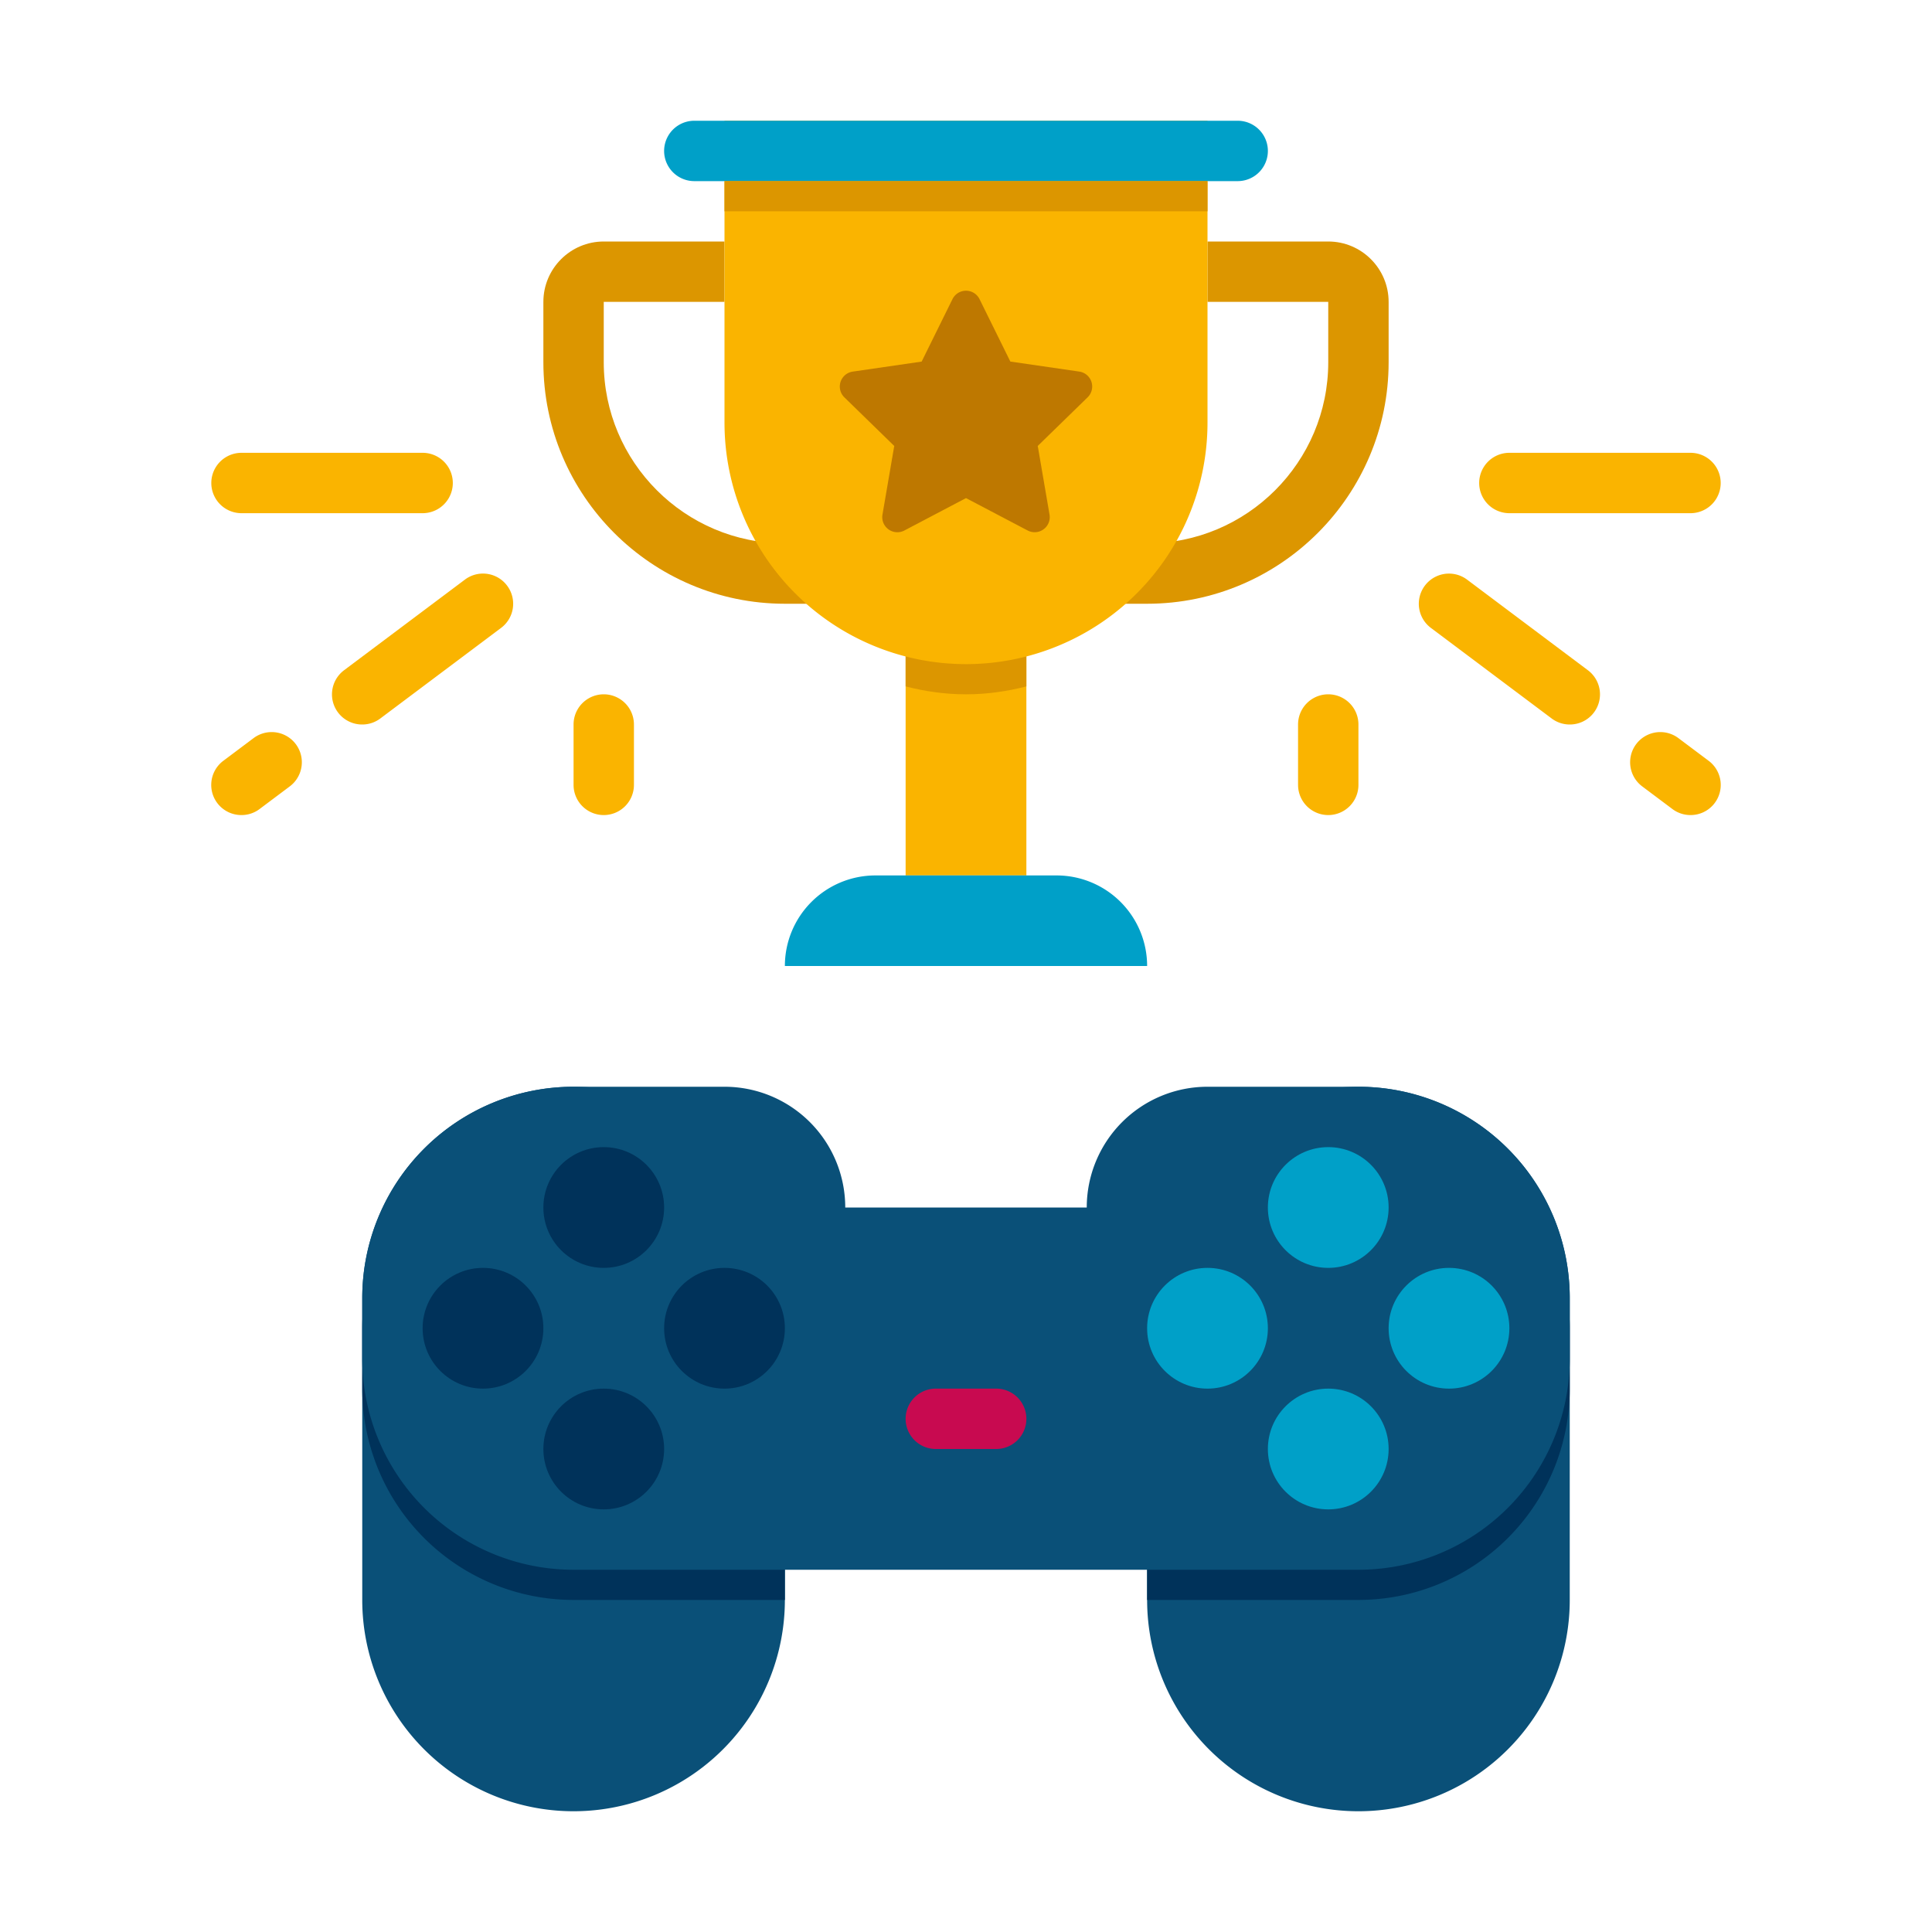 <svg xmlns="http://www.w3.org/2000/svg" viewBox="0 0 64 64" xml:space="preserve"><path fill="#0A5078" d="M19 60a7 7 0 0 1-7-7V43a7 7 0 1 1 14 0v10a7 7 0 0 1-7 7zM45 60a7 7 0 0 1-7-7V43a7 7 0 1 1 14 0v10a7 7 0 0 1-7 7z"/><path fill="#00325A" d="M45 37h-3.592A6.989 6.989 0 0 0 38 43v10h7a7 7 0 0 0 7-7v-2a7 7 0 0 0-7-7zM22.592 37H19a7 7 0 0 0-7 7v2a7 7 0 0 0 7 7h7V43a6.989 6.989 0 0 0-3.408-6z"/><path fill="#FAB400" d="M30 20h4v9h-4z"/><path fill="#DC9600" d="M30 22.738c.64.165 1.308.262 2 .262s1.36-.097 2-.262V20h-4v2.738zM38 20h-2v-2h2c3.309 0 6-2.691 6-6v-2h-4V8h4c1.103 0 2 .897 2 2v2c0 4.411-3.589 8-8 8zM28 20h-2c-4.411 0-8-3.589-8-8v-2c0-1.103.897-2 2-2h4v2h-4v2c0 3.309 2.691 6 6 6h2v2z"/><path fill="#FAB400" d="M32 22a8 8 0 0 1-8-8V4h16v10a8 8 0 0 1-8 8z"/><path fill="#00A0C8" d="M41 6H23a1 1 0 0 1 0-2h18a1 1 0 0 1 0 2zM38 32H26a3 3 0 0 1 3-3h6a3 3 0 0 1 3 3z"/><path fill="#DC9600" d="M24 6h16v1H24z"/><path fill="#BE7800" d="m32.448 9.908 1.021 2.069 2.283.332a.5.5 0 0 1 .277.853l-1.652 1.61.39 2.274a.5.5 0 0 1-.725.527L32 16.5l-2.042 1.074a.5.5 0 0 1-.725-.527l.39-2.274-1.652-1.61a.5.5 0 0 1 .277-.853l2.283-.332 1.021-2.069a.5.5 0 0 1 .896-.001z"/><path fill="#FAB400" d="M56 17h-6a1 1 0 1 1 0-2h6a1 1 0 1 1 0 2zM51.999 24a.994.994 0 0 1-.599-.2l-4-3a.998.998 0 1 1 1.199-1.599l4 3a.998.998 0 0 1-.6 1.799zM55.999 27a.994.994 0 0 1-.599-.2l-1-.75a.998.998 0 1 1 1.199-1.599l1 .75a.998.998 0 0 1-.6 1.799zM44 27a1 1 0 0 1-1-1v-2a1 1 0 1 1 2 0v2a1 1 0 0 1-1 1z"/><g><path fill="#FAB400" d="M14 17H8a1 1 0 1 1 0-2h6a1 1 0 1 1 0 2zM12.001 24a.998.998 0 0 1-.601-1.799l4-3a.997.997 0 0 1 1.399.2.998.998 0 0 1-.2 1.399l-4 3a.99.99 0 0 1-.598.2zM8.001 27a.998.998 0 0 1-.601-1.799l1-.75a.998.998 0 1 1 1.199 1.599l-1 .75a.99.99 0 0 1-.598.2zM20 27a1 1 0 0 1-1-1v-2a1 1 0 1 1 2 0v2a1 1 0 0 1-1 1z"/></g><g><path fill="#0A5078" d="M45 36h-5a4 4 0 0 0-4 4h-8a4 4 0 0 0-4-4h-5a7 7 0 0 0-7 7v2a7 7 0 0 0 7 7h26a7 7 0 0 0 7-7v-2a7 7 0 0 0-7-7z"/></g><g><circle fill="#00A0C8" cx="44" cy="40" r="2"/></g><g><circle fill="#00A0C8" cx="44" cy="48" r="2"/></g><g><circle fill="#00A0C8" cx="40" cy="44" r="2"/></g><g><circle fill="#00A0C8" cx="48" cy="44" r="2"/></g><g><circle fill="#00325A" cx="20" cy="40" r="2"/></g><g><circle fill="#00325A" cx="20" cy="48" r="2"/></g><g><circle fill="#00325A" cx="16" cy="44" r="2"/></g><g><circle fill="#00325A" cx="24" cy="44" r="2"/></g><g><path fill="#C80A50" d="M33 48h-2a1 1 0 0 1 0-2h2a1 1 0 0 1 0 2z"/></g></svg>